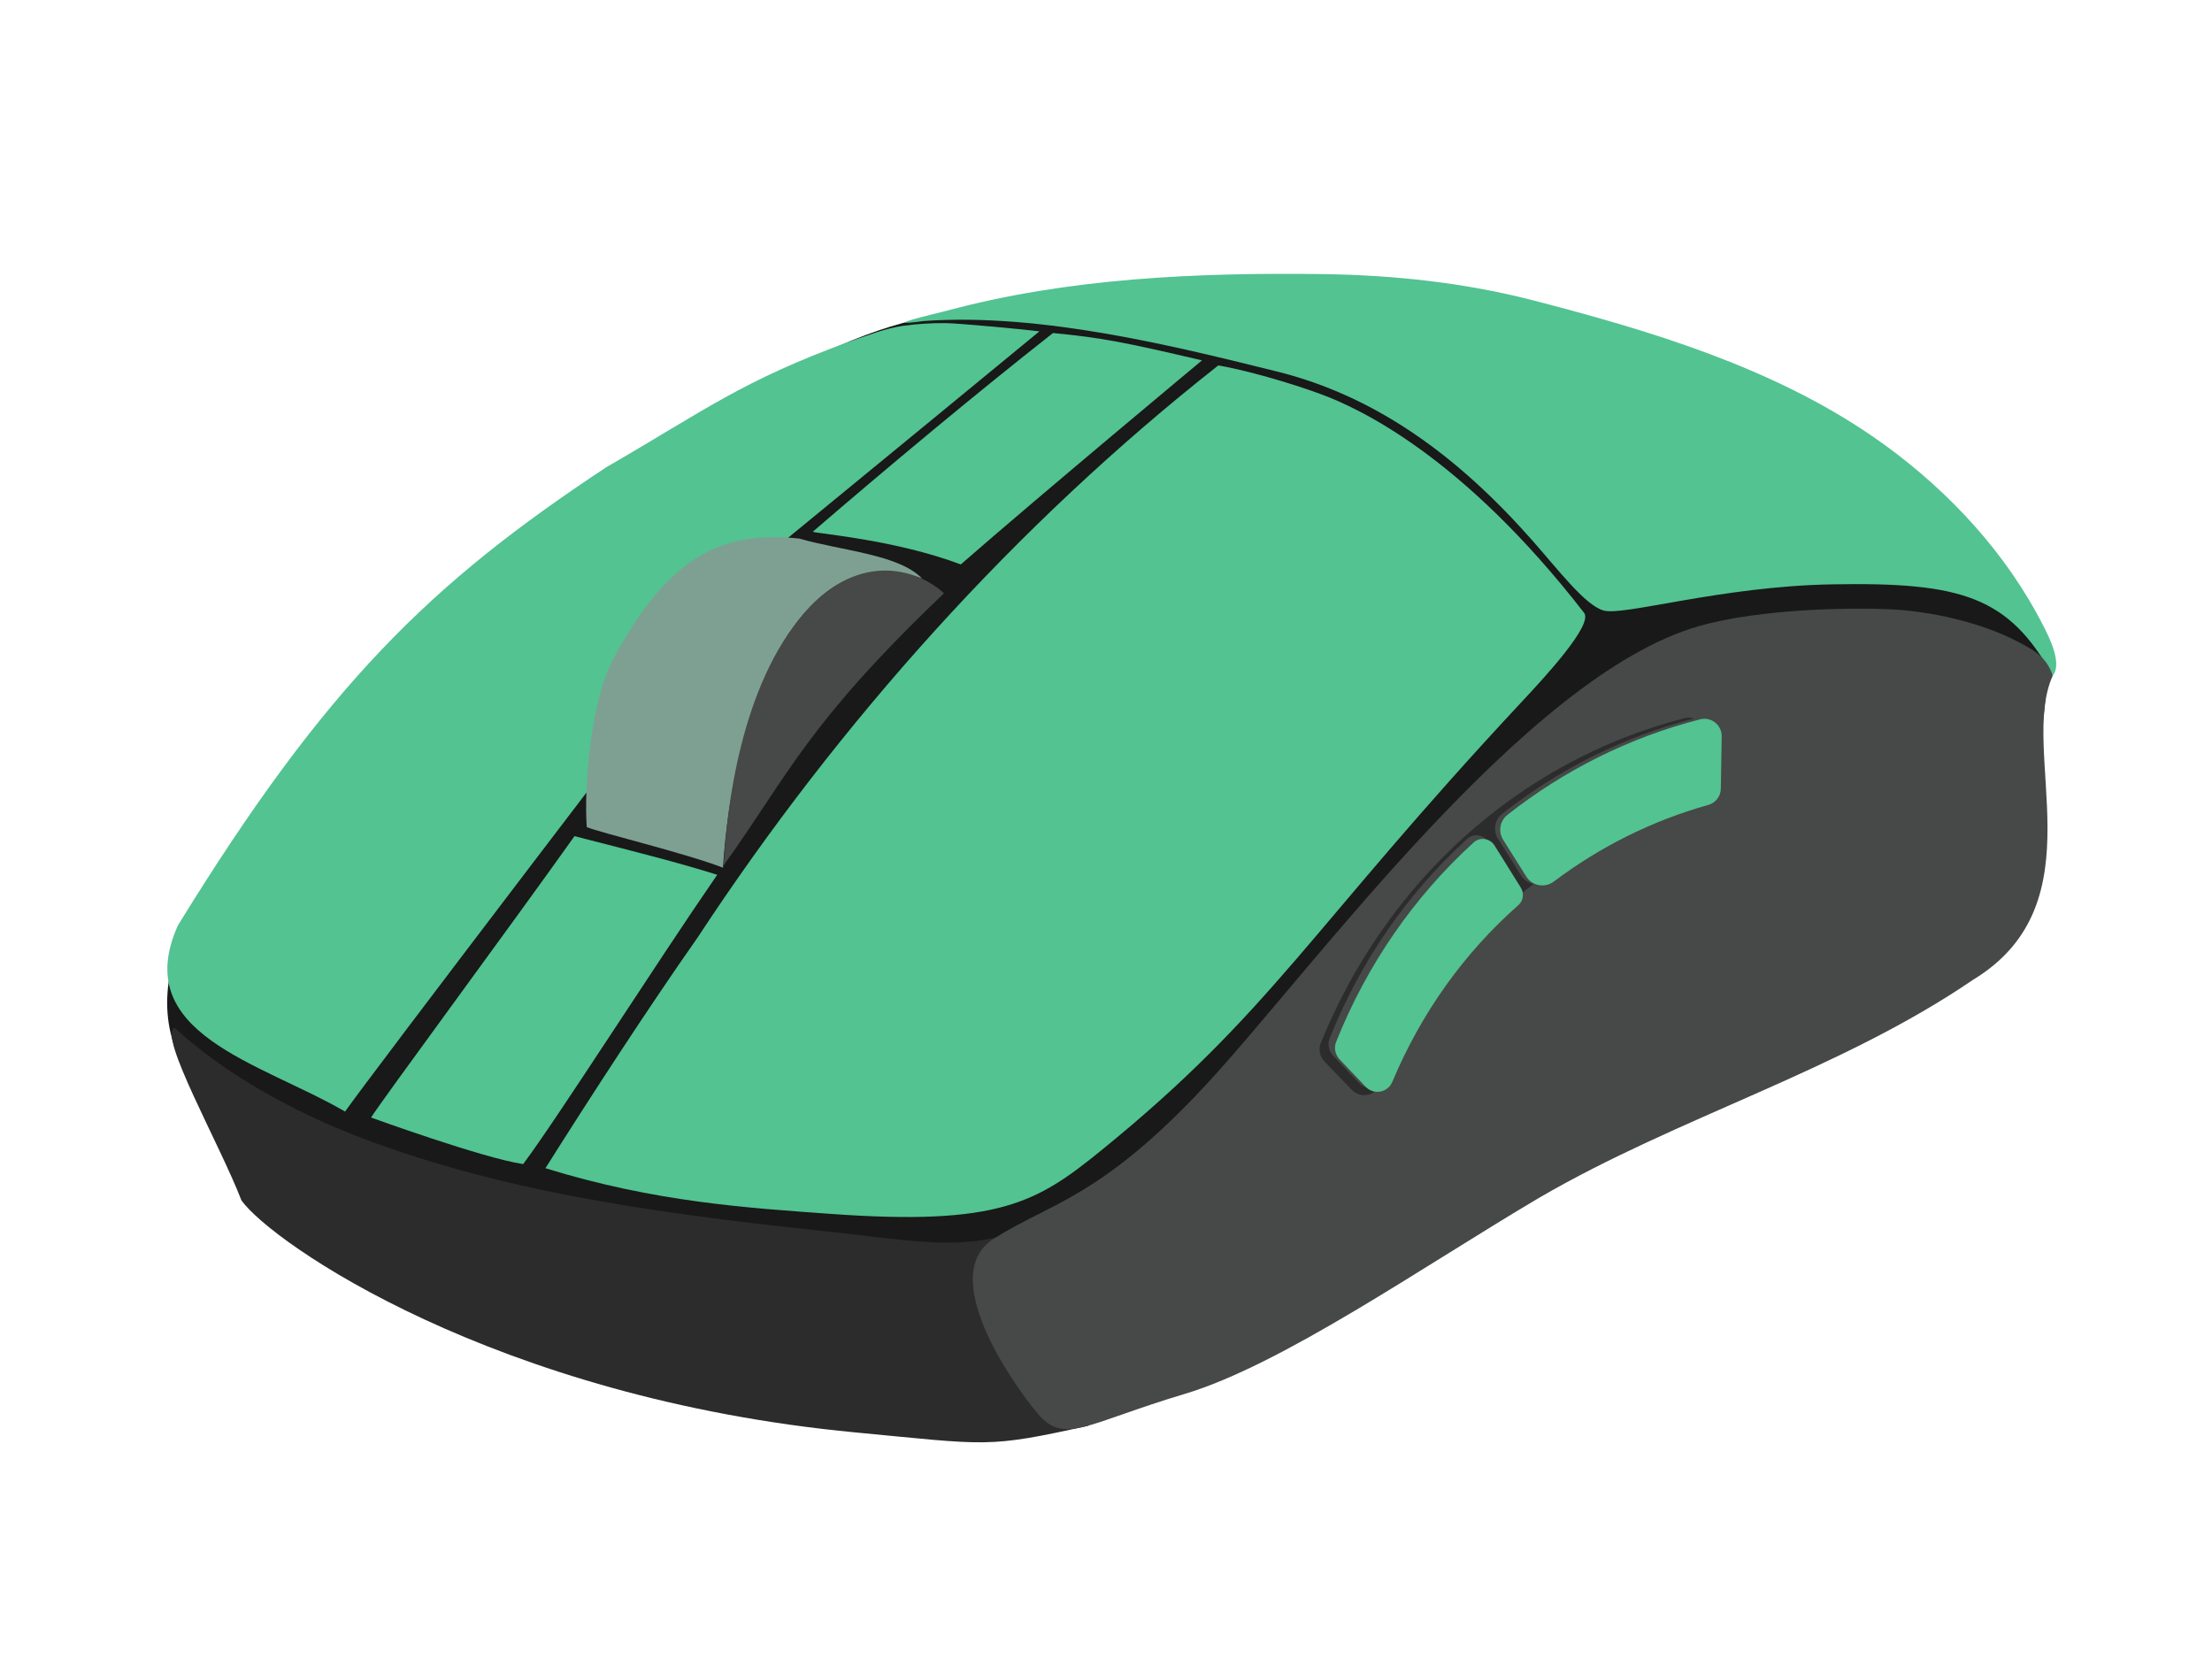 <?xml version="1.0" encoding="UTF-8" standalone="no"?>
<svg class="mouse-svg" version="1.1" x="0px" y="0px" viewBox="0 0 2000 1500" width="2000" height="1500" xmlns="http://www.w3.org/2000/svg" xmlns:svg="http://www.w3.org/2000/svg">
    <defs>
        <style >
            .st-1{fill:#52c391}
            .st-2{fill:#7EA093;}
            .st-3{fill:#464947;}
            .st-4{fill:#2C2C2C;}
        </style>
    </defs>
    <path fill="#181918" d="m 887.198,284.234 c -194,-18.2 -608.4,367.9 -733,594.1 -88.3,418.4 1768.9,315.9 1693.5,-302.5 5.6,-18 -546.8,-284.2 -960.5,-291.6 z" />
    <path class="st-1" d="m 519.438,756.014 c -58.794,82.661 -174.42,239.087 -183.939,254.419 0,0 101.026,36.695 137.5,42.1 30.245,-40.171 118.581,-179.1 175.481,-261.6 -36.439,-11.369 -70.811,-20.007 -129.042,-34.919 z" />
    <path class="st-1" d="m 1086.798,325.834 c 0,0 -144.9,120.6 -218.1,184.5 -58.6,-22 -126.3,-27.5 -133.9,-29.5 67.5,-58.1 146.756,-124.318 217.256,-179.718 43.993,4.244 63.947,8.127 134.744,24.718 z" />
    <path class="st-1" d="m 1196.498,247.834 c -114.2,-1.5 -230.877,3.512 -341.2,33.3 -7.038,1.9 -64.977,15.22 -19.877,9.12 106.9,-7.7 231.377,23.98 318.077,45.38 91.7,22.5 166,78.177 232.174,153.255 23.612,26.788 47.226,57.945 63.926,63.045 17.7,5.5 106,-21.8 207,-23.6 117.2,-2.1 159.6,11.1 199.4,82.6 9.8,-12.3 -5.4,-39.7 -14.8,-56.9 -35,-63.7 -88.5,-118.6 -148.4,-159.7 -91,-62.4 -200.6,-95.4 -307.5,-123 -61.5,-15.8 -125.4,-22.6 -188.8,-23.5 z" />
    <path class="st-1 st-rmb" d="m 854.798,292.134 c -12.8,-0.1 -25.7,0.7 -38.5,2.5 -16.7,2.4 -32.6,9 -48.6,14.3 -98,36.1 -128.4,60.8 -219.8,113.7 -158.7,104.8 -253.1,196.4 -387,414 -44.197,98.2 74.6,123.9 151.1,168.4 23.4,-33.4 291.2,-384.3 383.5,-504.8 101.7,-83.3 212.799,-174.751 244.299,-200.651 -11.8,-1.6 -73.099,-7.349 -84.999,-7.449 z" />
    <path class="st-2 st-mmb" d="m 722.598,486.934 c -70.3,-7.3 -117.5,15.6 -167.7,108 -20.8,38.4 -26.99,116.106 -24.39,152.906 12.2,5.1 88.99,23.494 123.19,36.694 8.3,-135.1 66.7,-302.4 180,-261.5 -21.3,-21.9 -72.2,-24.9 -111.1,-36.1 z" />
    <path class="st-3" d="m 727.298,554.134 c -57.7,65.9 -70.4,177.9 -73,228.3 59.3,-82.9 75.2,-127.6 199.2,-246 -20.4,-19.3 -74.4,-41.4 -126.2,17.7 z" />
    <path class="st-1 st-lmb" d="m 1101.524,330.408 c -183.2,144.2 -342.726,322.326 -470.626,517.026 -45.3,64.6 -95.655,142.11 -137.755,208.81 99.2,30.7 182.674,35.847 257.153,41.248 153.119,11.104 187.429,-10.302 245.396,-57.351 155.322,-126.069 188.206,-199.907 380.406,-405.807 20.3,-21.7 64.5,-69.4 56.2,-80.2 -110.995,-143.188 -205.2,-185.703 -238.4,-197.9 -27.424,-10.075 -67.774,-21.726 -92.374,-25.826 z" />
    <path class="st-4" d="m 157.698,929.134 c -14.9,7.3 41,105.3 60.6,156.2 27.3,38.3 228.8,178.8 555.1,209.8 120.5,11.4 118.5,14.4 210.9,-6.1 -30.4,-73.7 -43.5,-96 -80.1,-171.3 -40.8,11.9 -93.791,2.471 -140.3,-2.5 -147.729,-15.789 -298.421,-33.519 -437.254,-86.423 -61.1,-23.283 -124.146,-58.177 -168.946,-99.677 z" />
    <path class="st-3" d="m 1711.498,551.034 c -34.6,-1.9 -118.9,-1 -175.2,15 -157.7,44.9 -351.5,313.2 -446.3,415.2 -94.9,102.1 -140.8,106.4 -191.7,138.9 -51,32.5 15.8,129.3 40,158 24.2,28.7 44,8.7 132.5,-17.7 88.5,-26.4 216.1,-115.6 321.1,-177.6 126.4,-73.5 270.7,-114.2 392.3,-197.1 114.1,-69.4 40.8,-206.6 71.8,-274.8 -5.6,-17.7 -18.9,-24.1 -32,-31 -33.7,-17.5 -77.9,-27 -112.5,-28.9 z" />
    <path class="st-4" d="m 1542.498,664.734 -0.8,47.4 c -0.1,6.8 -4.7,12.8 -11.2,14.6 -129,36.1 -231.1,131.7 -282.8,254 -4.3,10.2 -17.7,12.7 -25.4,4.7 l -24.9,-25.8 c -4.2,-4.4 -5.5,-10.9 -3.2,-16.6 58.1,-143.6 177.7,-255 329,-293.7 9.9,-2.4 19.4,5.2 19.3,15.4 z" />
    <path class="st-3" d="m 1551.998,664.734 -0.8,47.4 c -0.1,6.8 -4.7,12.8 -11.2,14.6 -51.4,14.4 -98.5,38.2 -139.9,69.4 -8,6 -19.5,3.9 -24.8,-4.6 l -20.9,-33.2 c -4.7,-7.4 -3,-17.2 3.9,-22.6 50.8,-40 109.7,-69.9 174.4,-86.4 9.9,-2.4 19.5,5.2 19.3,15.4 z" />
    <path class="st-1 st-fmb" d="m 1556.698,665.734 -0.8,47.4 c -0.1,6.8 -4.7,12.8 -11.2,14.6 -51.4,14.4 -98.5,38.2 -139.9,69.4 -8,6 -19.5,3.9 -24.8,-4.6 l -20.9,-33.2 c -4.7,-7.4 -3,-17.2 3.9,-22.6 50.8,-40 109.7,-69.9 174.4,-86.4 9.9,-2.4 19.4,5.2 19.3,15.4 z" />
    <path class="st-3" d="m 1369.298,799.334 c 3.2,5.1 2.2,11.9 -2.3,15.8 -49,43.1 -88,97.8 -113.9,159.7 -4.1,9.8 -16.8,12.2 -24.1,4.5 l -23.6,-24.8 c -4,-4.2 -5.3,-10.5 -3.1,-15.9 27.8,-69.6 70.5,-131.3 124.3,-180.2 5.7,-5.2 14.8,-3.9 18.9,2.7 z" />
    <path class="st-1 st-bmb" d="m 1375.098,802.634 c 3.2,5.1 2.2,11.9 -2.3,15.8 -49,43.1 -88,97.8 -113.9,159.7 -4.1,9.8 -16.8,12.2 -24.1,4.5 l -23.6,-24.8 c -4,-4.2 -5.3,-10.5 -3.1,-15.9 27.8,-69.6 70.5,-131.3 124.3,-180.2 5.7,-5.2 14.8,-3.9 18.9,2.7 z" />
</svg>
